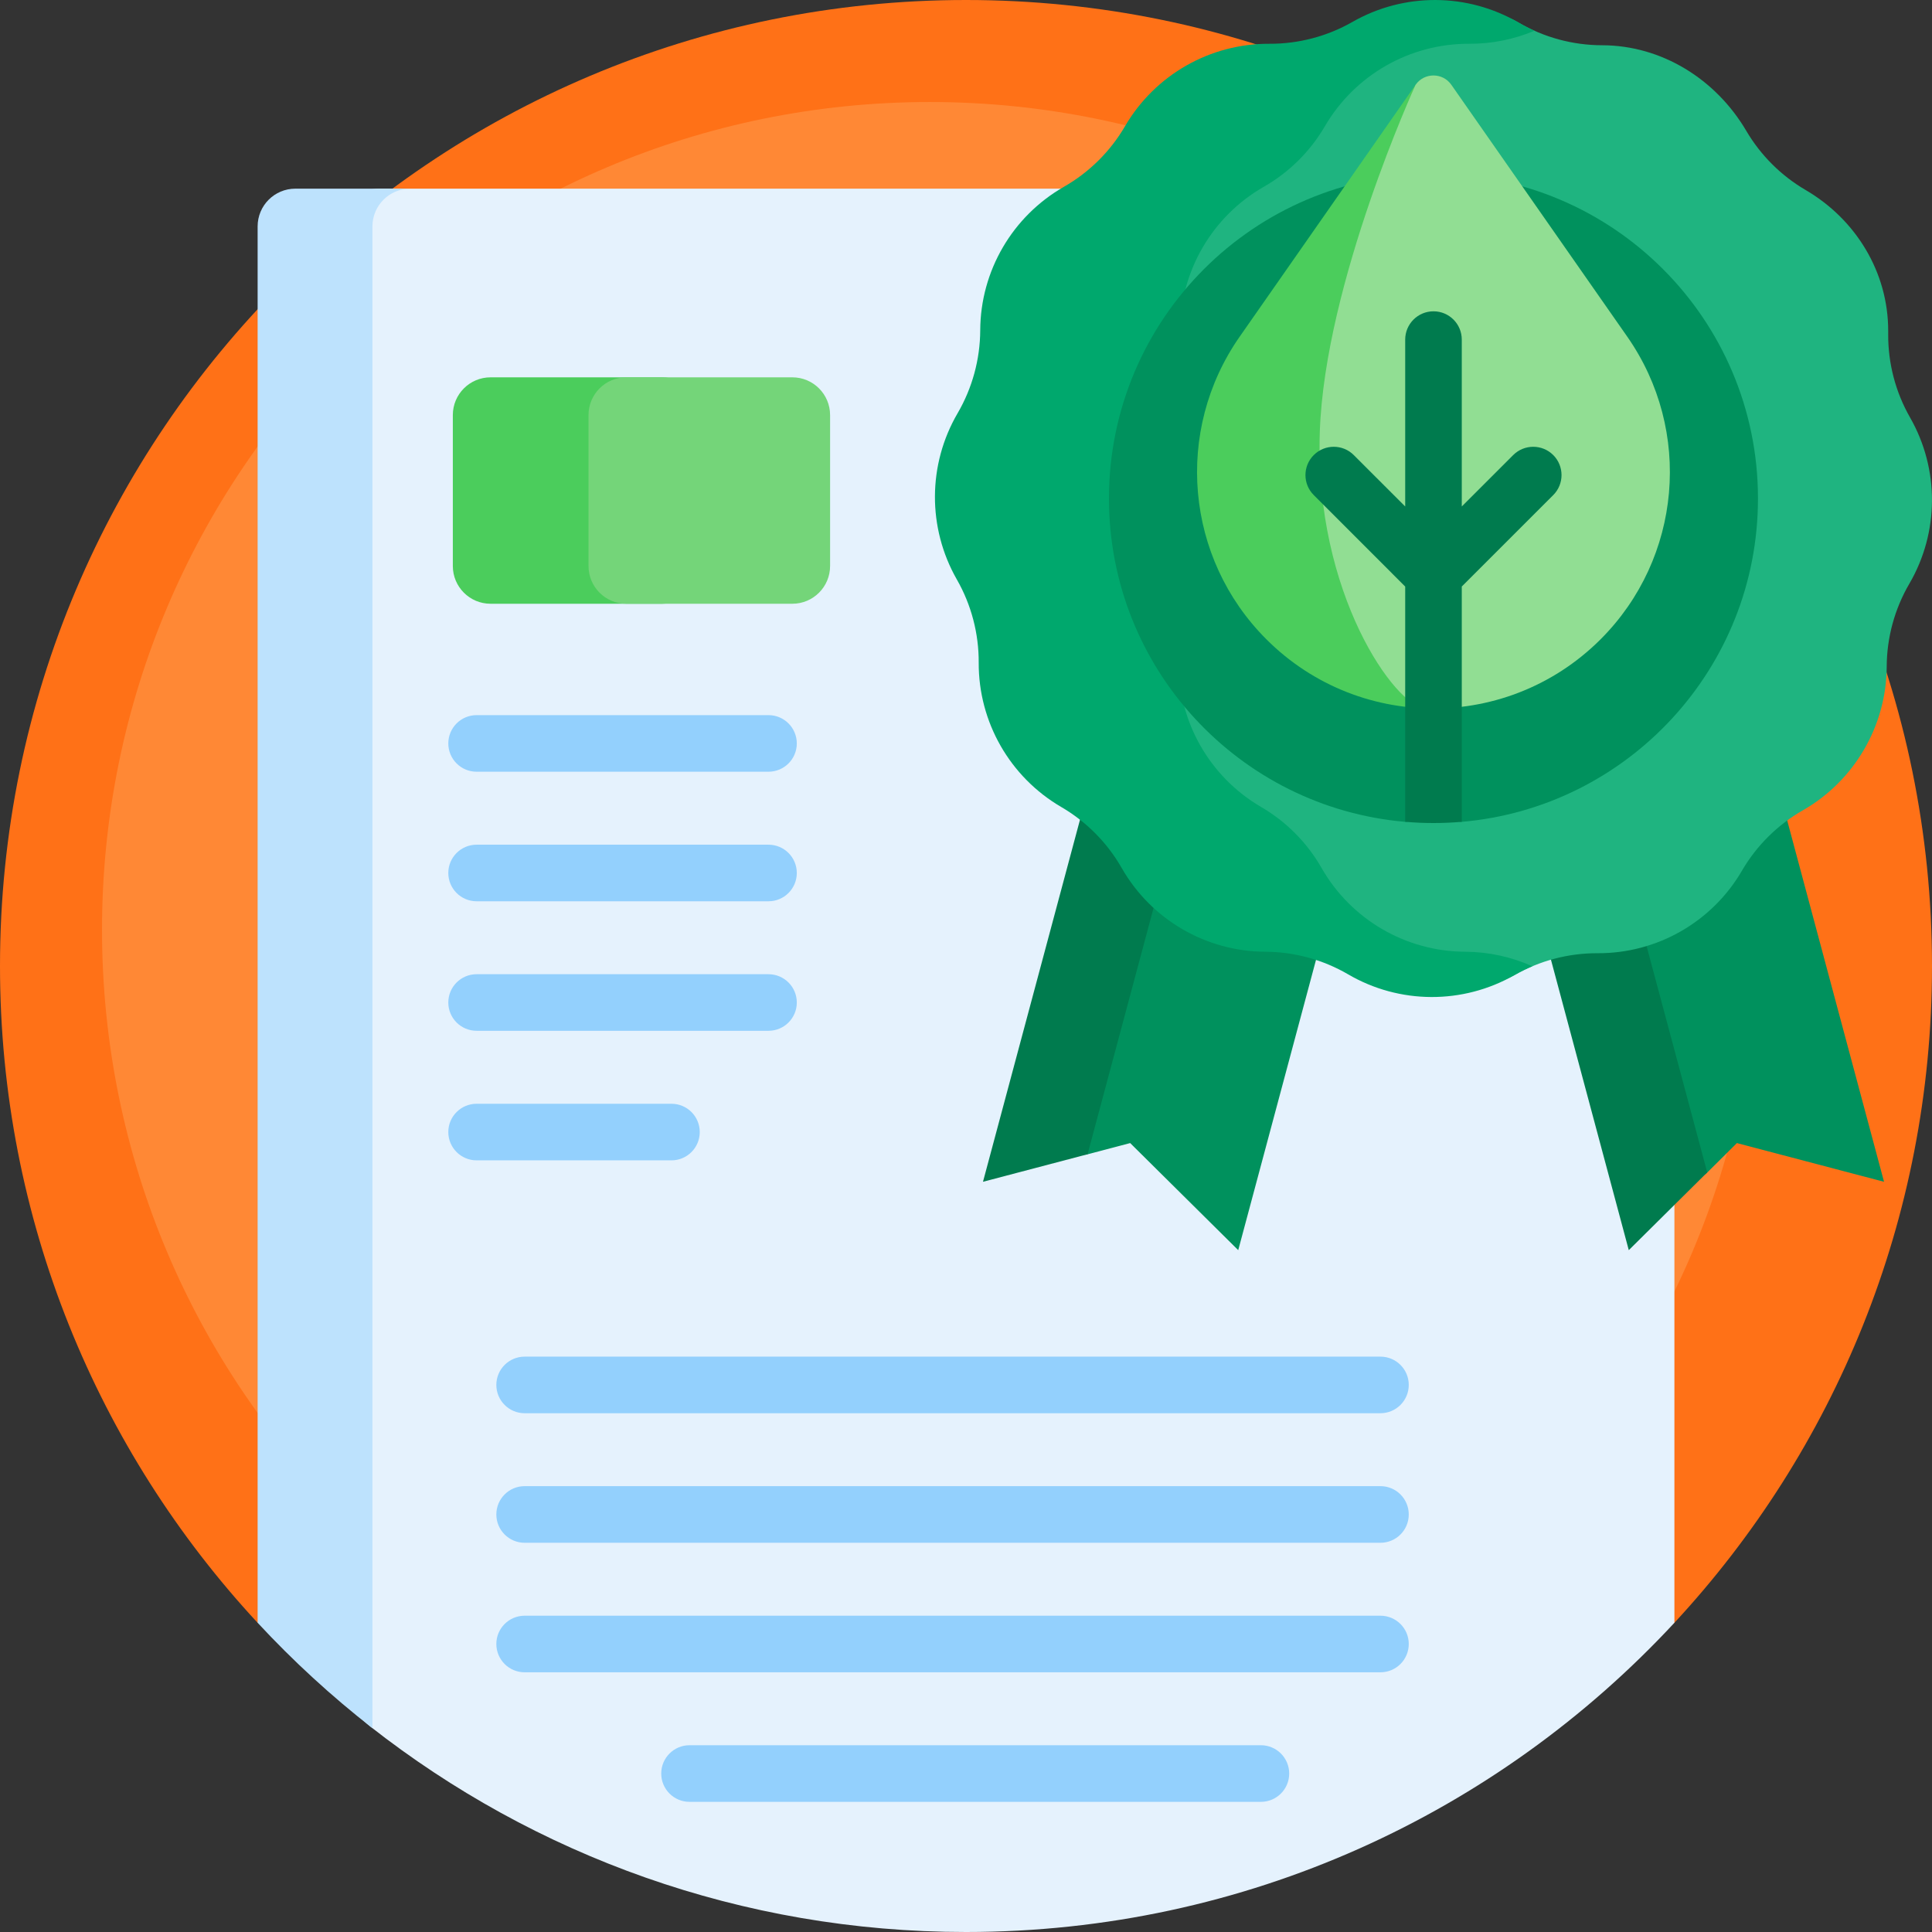 <svg width="52" height="52" viewBox="0 0 52 52" fill="none" xmlns="http://www.w3.org/2000/svg">
<rect x="0" y="0" width="52" height="52" fill="#333333" stroke="none"/>
<path d="M6.933 43.677C2.631 39.038 0 32.826 0 26C0 11.641 11.641 0 26 0C40.359 0 52 11.641 52 26C52 32.826 49.369 39.038 45.067 43.677C44.882 43.876 7.118 43.876 6.933 43.677Z" fill="#FF7117"/>
<path d="M47.302 25.024C47.302 37.328 37.328 47.302 25.024 47.302C12.72 47.302 2.746 37.328 2.746 25.024C2.746 12.72 12.72 2.746 25.024 2.746C37.328 2.746 47.302 12.72 47.302 25.024Z" fill="#FF8835"/>
<path d="M45.067 6.094V43.677C40.318 48.796 33.533 52 26 52C19.951 52 14.384 49.934 9.966 46.469C9.474 46.082 9.184 45.493 9.184 44.867V6.094C9.184 5.533 9.638 5.078 10.199 5.078H44.051C44.612 5.078 45.067 5.533 45.067 6.094Z" fill="#E5F2FD"/>
<path d="M11.04 5.078C10.479 5.078 10.024 5.533 10.024 6.094V46.514C8.919 45.652 7.885 44.703 6.934 43.677V6.094C6.934 5.533 7.388 5.078 7.949 5.078H11.04Z" fill="#BDE2FD"/>
<path d="M33.365 14.635L38.083 15.899L33.327 33.648L30.419 30.766L29.267 31.07C29.121 31.108 28.987 30.974 29.026 30.828L33.365 14.635ZM46.259 15.203L41.512 16.475L45.527 31.461C45.576 31.643 45.803 31.704 45.937 31.572L46.749 30.766L50.709 31.808L46.259 15.203Z" fill="#00915D"/>
<path d="M45.95 31.555L43.839 33.648L38.581 14.027H41.254L45.95 31.555ZM29.272 31.067L26.457 31.808L31.714 12.188L34.155 12.842L29.272 31.067Z" fill="#007B4E"/>
<path d="M51.39 15.711C50.994 16.389 50.784 17.159 50.781 17.945C50.774 19.536 49.909 21.018 48.527 21.808C47.846 22.197 47.278 22.759 46.883 23.438C46.078 24.818 44.597 25.664 42.999 25.656C42.214 25.653 41.442 25.856 40.761 26.246C40.758 26.247 40.755 26.249 40.752 26.25C40.222 26.552 39.567 26.546 39.038 26.244C39.027 26.238 39.017 26.232 39.007 26.226C38.328 25.83 37.558 25.62 36.773 25.616C35.175 25.609 33.703 24.75 32.91 23.363C32.529 22.695 31.982 22.138 31.323 21.744C29.939 20.916 29.061 19.452 29.061 17.84V17.835C29.065 17.05 28.861 16.278 28.472 15.596C27.679 14.209 27.687 12.504 28.492 11.124C28.887 10.446 29.098 9.675 29.101 8.89C29.108 7.292 29.968 5.819 31.355 5.027C32.037 4.637 32.604 4.075 32.999 3.397C33.804 2.017 35.285 1.171 36.883 1.178H37.009C37.749 1.178 38.467 0.966 39.108 0.597C39.114 0.593 39.119 0.59 39.125 0.587C39.656 0.284 40.314 0.287 40.844 0.591C40.855 0.597 40.865 0.603 40.875 0.609C41.557 1.007 42.332 1.217 43.122 1.218C44.73 1.221 46.185 2.135 47.001 3.521C47.388 4.179 47.938 4.728 48.598 5.114C49.955 5.907 50.821 7.33 50.821 8.902V8.999C50.817 9.784 51.02 10.556 51.41 11.238C52.203 12.626 52.195 14.331 51.39 15.711Z" fill="#1FB480"/>
<path d="M39.434 25.616C40.06 25.619 40.675 25.753 41.243 26.007C41.078 26.077 40.917 26.156 40.76 26.246C39.373 27.038 37.668 27.031 36.288 26.226C35.61 25.83 34.839 25.62 34.054 25.616C32.456 25.609 30.984 24.75 30.191 23.363C29.802 22.681 29.239 22.114 28.561 21.719C27.181 20.913 26.335 19.433 26.342 17.835C26.346 17.05 26.143 16.278 25.753 15.596C24.961 14.209 24.968 12.504 25.773 11.124C26.169 10.446 26.379 9.675 26.383 8.89C26.39 7.292 27.249 5.82 28.636 5.027C29.318 4.637 29.885 4.075 30.28 3.397C31.085 2.017 32.566 1.171 34.164 1.178C34.949 1.182 35.721 0.979 36.403 0.589C37.79 -0.203 39.495 -0.196 40.875 0.609C41.013 0.69 41.155 0.763 41.3 0.828C40.746 1.061 40.149 1.181 39.544 1.178C37.946 1.171 36.466 2.017 35.66 3.397C35.265 4.075 34.698 4.637 34.016 5.027C32.629 5.82 31.77 7.292 31.762 8.89C31.759 9.675 31.549 10.446 31.153 11.124C30.348 12.504 30.34 14.209 31.133 15.596C31.523 16.278 31.726 17.05 31.723 17.835C31.715 19.433 32.561 20.913 33.941 21.719C34.62 22.114 35.182 22.681 35.571 23.363C36.364 24.75 37.837 25.609 39.434 25.616Z" fill="#00A86D"/>
<path d="M47.316 13.418C47.316 17.985 43.811 21.734 39.344 22.12C39.093 22.141 38.839 21.668 38.582 21.668C38.325 21.668 38.071 22.141 37.82 22.12C33.353 21.734 29.848 17.985 29.848 13.418C29.848 8.594 33.758 4.684 38.582 4.684C43.406 4.684 47.316 8.594 47.316 13.418Z" fill="#00915D"/>
<path d="M38.718 19.067C37.045 19.103 35.36 18.483 34.083 17.205C31.901 15.024 31.599 11.592 33.365 9.063L38.1 2.282C38.334 1.947 40.301 19.034 38.718 19.067Z" fill="#4BCD5C"/>
<path d="M43.081 17.206C41.785 18.502 40.068 19.122 38.37 19.066C37.561 19.039 35.375 15.967 35.523 11.619C35.659 7.603 38.101 2.282 38.101 2.282C38.334 1.948 38.83 1.948 39.063 2.282L43.799 9.063C45.565 11.593 45.263 15.024 43.081 17.206Z" fill="#91DE93"/>
<path d="M41.806 13.325L39.344 15.786V22.119C39.093 22.141 38.839 22.152 38.583 22.152C38.326 22.152 38.072 22.141 37.821 22.119V15.787L35.36 13.325C35.062 13.028 35.062 12.546 35.36 12.248C35.657 11.951 36.14 11.951 36.437 12.248L37.821 13.632V9.141C37.821 8.72 38.162 8.379 38.583 8.379C39.004 8.379 39.344 8.72 39.344 9.141V13.632L40.728 12.248C41.026 11.951 41.508 11.951 41.806 12.248C42.103 12.546 42.103 13.028 41.806 13.325Z" fill="#007B4E"/>
<path d="M33.937 48.497H18.559C18.138 48.497 17.797 48.156 17.797 47.735C17.797 47.314 18.138 46.973 18.559 46.973H33.937C34.358 46.973 34.699 47.314 34.699 47.735C34.699 48.156 34.358 48.497 33.937 48.497ZM37.917 44.248C37.917 43.828 37.576 43.487 37.155 43.487H14.12C13.7 43.487 13.359 43.828 13.359 44.248C13.359 44.669 13.7 45.01 14.12 45.01H37.155C37.576 45.01 37.917 44.669 37.917 44.248ZM37.917 40.762C37.917 40.341 37.576 40 37.155 40H14.12C13.7 40 13.359 40.341 13.359 40.762C13.359 41.183 13.7 41.524 14.12 41.524H37.155C37.576 41.524 37.917 41.183 37.917 40.762ZM37.917 37.275C37.917 36.855 37.576 36.514 37.155 36.514H14.12C13.7 36.514 13.359 36.855 13.359 37.275C13.359 37.696 13.7 38.037 14.12 38.037H37.155C37.576 38.037 37.917 37.696 37.917 37.275ZM18.834 30.469C18.834 30.049 18.494 29.708 18.073 29.708H12.828C12.407 29.708 12.066 30.049 12.066 30.469C12.066 30.89 12.407 31.231 12.828 31.231H18.073C18.493 31.231 18.834 30.89 18.834 30.469ZM21.446 26.983C21.446 26.562 21.105 26.221 20.684 26.221H12.828C12.407 26.221 12.066 26.562 12.066 26.983C12.066 27.403 12.407 27.744 12.828 27.744H20.684C21.105 27.744 21.446 27.403 21.446 26.983ZM21.446 23.496C21.446 23.076 21.105 22.735 20.684 22.735H12.828C12.407 22.735 12.066 23.076 12.066 23.496C12.066 23.917 12.407 24.258 12.828 24.258H20.684C21.105 24.258 21.446 23.917 21.446 23.496ZM21.446 20.01C21.446 19.589 21.105 19.248 20.684 19.248H12.828C12.407 19.248 12.066 19.589 12.066 20.01C12.066 20.43 12.407 20.771 12.828 20.771H20.684C21.105 20.771 21.446 20.43 21.446 20.01Z" fill="#93D0FD"/>
<path d="M18.836 11.172V15.234C18.836 15.795 18.382 16.25 17.821 16.25H13.203C12.642 16.25 12.188 15.795 12.188 15.234V11.172C12.188 10.611 12.642 10.156 13.203 10.156H17.821C18.381 10.156 18.836 10.611 18.836 11.172Z" fill="#4BCD5C"/>
<path d="M22.342 11.172V15.234C22.342 15.795 21.887 16.25 21.326 16.25H16.855C16.294 16.25 15.84 15.795 15.84 15.234V11.172C15.84 10.611 16.294 10.156 16.855 10.156H21.326C21.887 10.156 22.342 10.611 22.342 11.172Z" fill="#74D579"/>
</svg>
